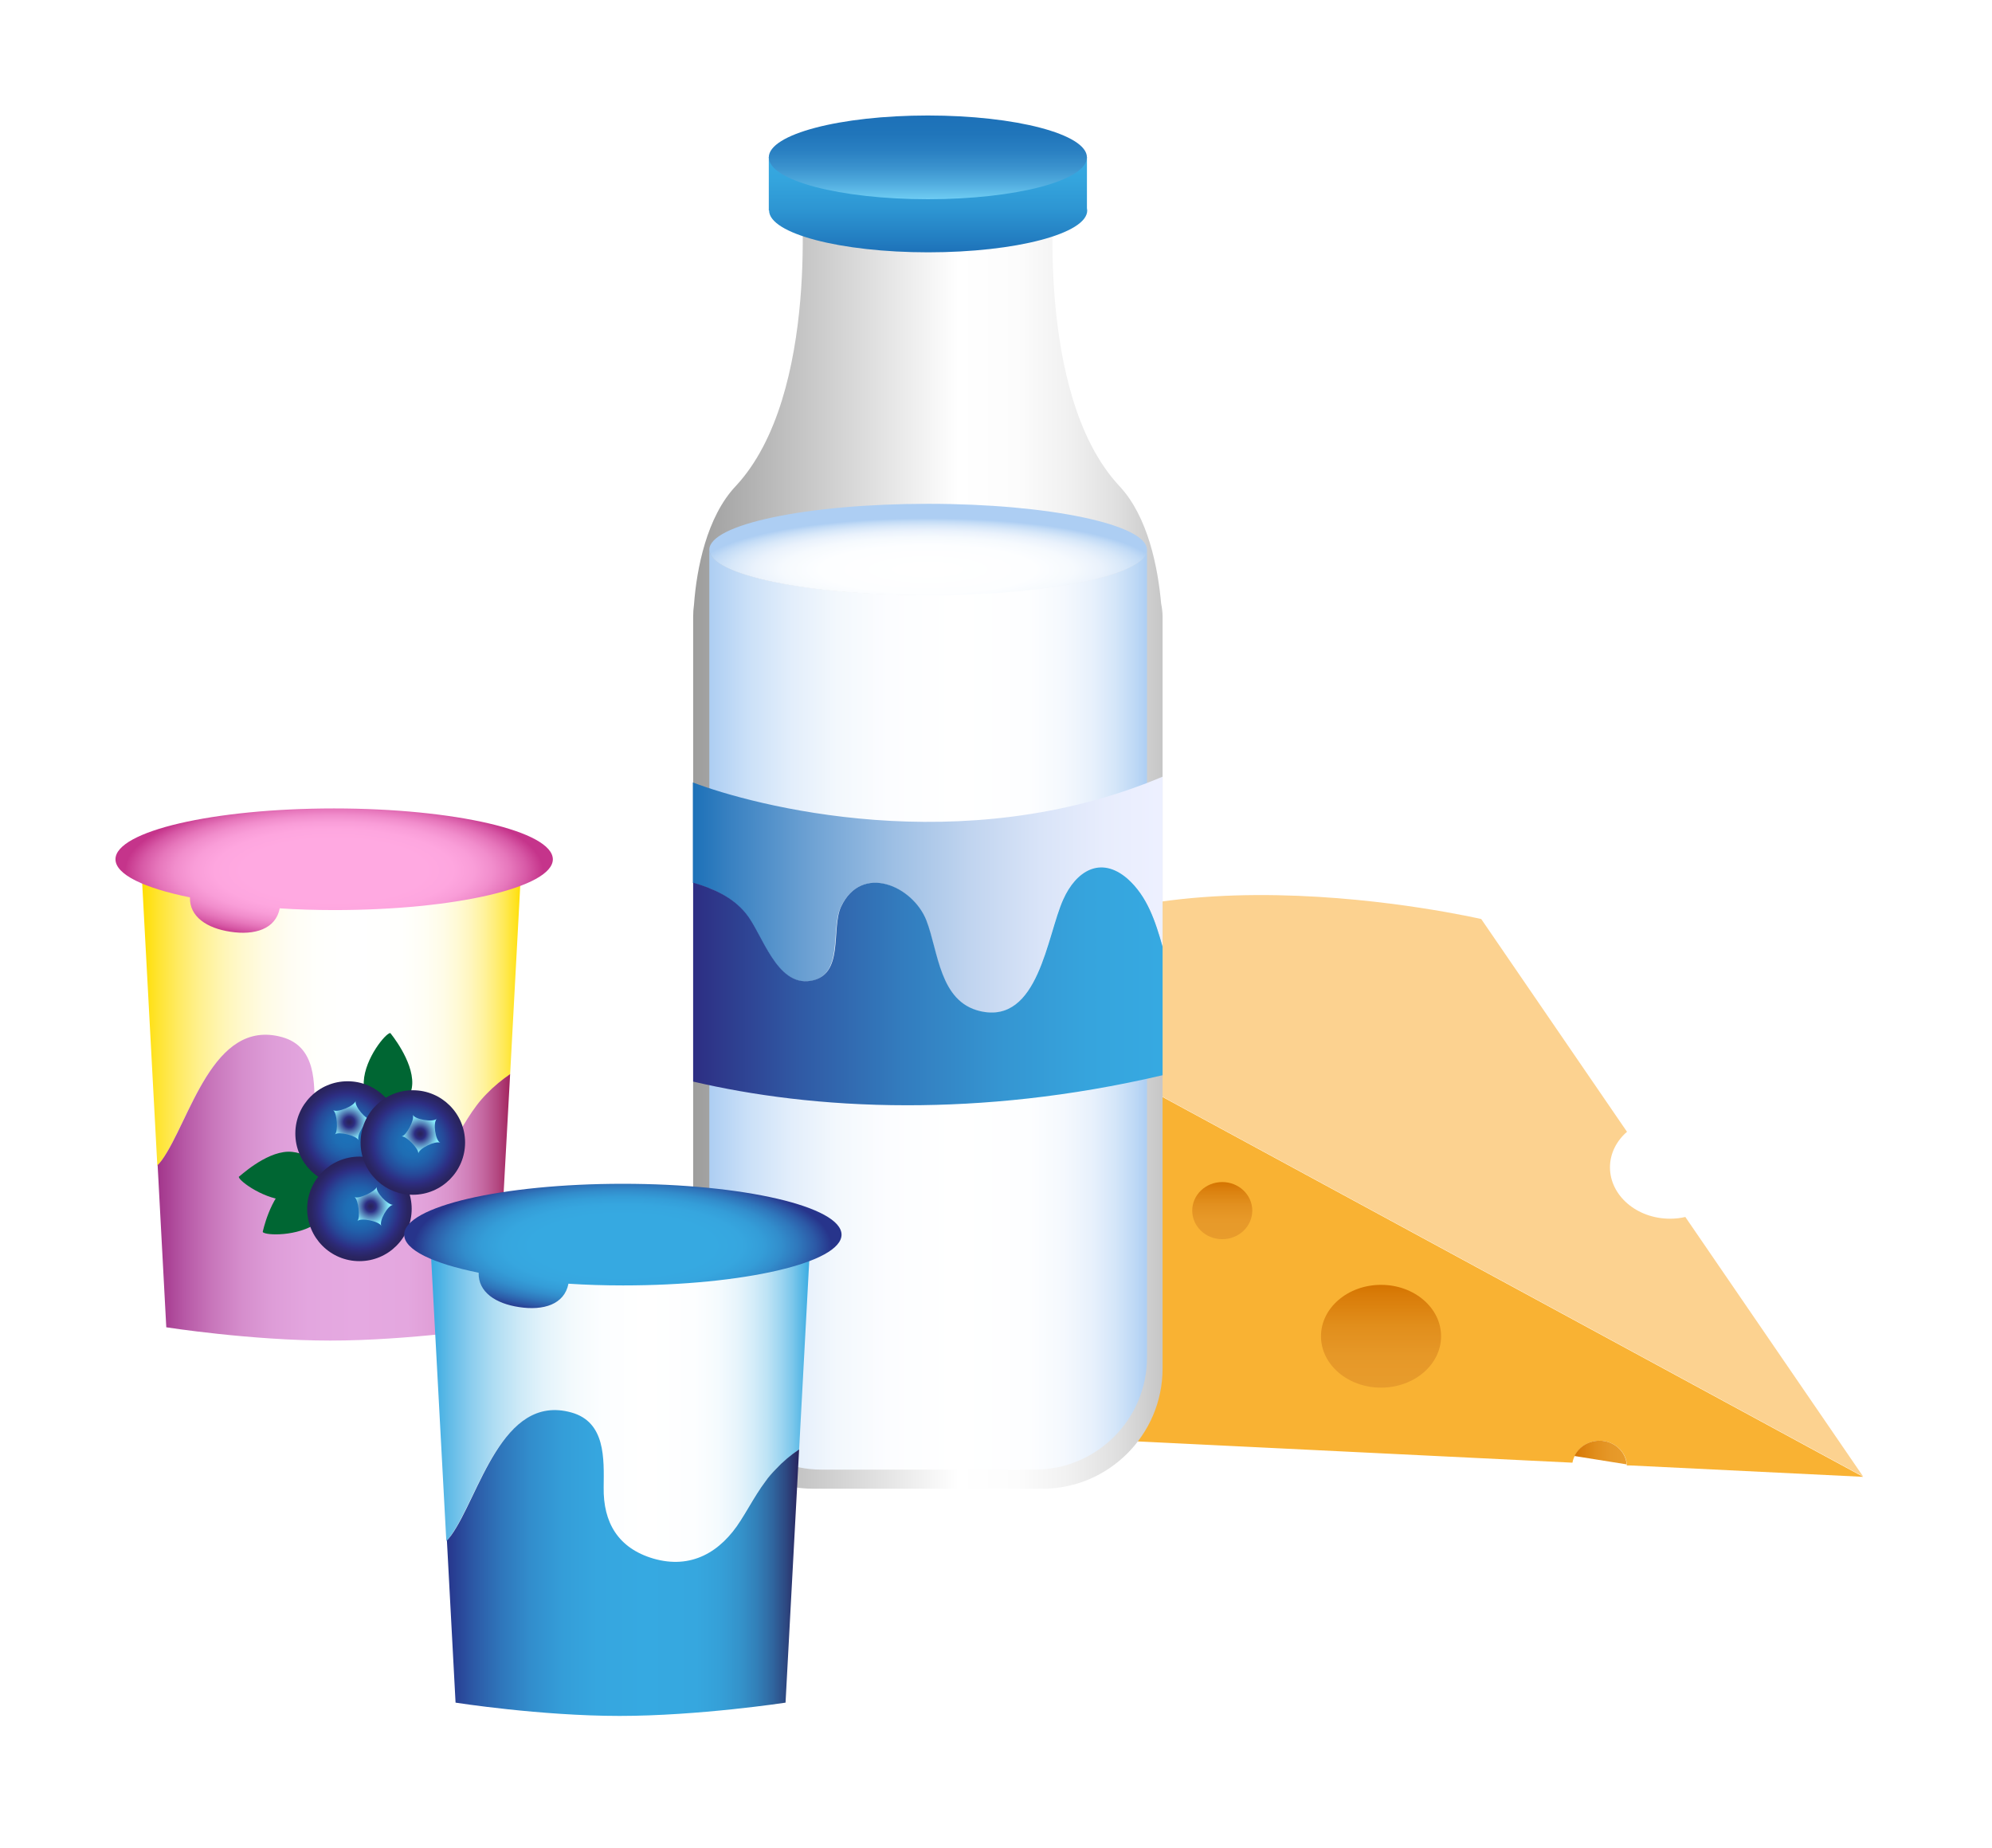 <svg width="69" height="64" viewBox="0 0 69 64" fill="none" xmlns="http://www.w3.org/2000/svg">
<g filter="url(#filter0_d_51_4880)">
<path d="M32.997 45.609L54.467 46.659C54.547 46.229 54.937 45.899 55.407 45.899C55.907 45.899 56.327 46.269 56.357 46.749L64.537 47.149L37.917 32.719L34.687 30.969L33.467 30.309C30.467 39.759 32.997 45.609 32.997 45.609Z" fill="#F9B233"/>
<path d="M33.467 30.299L64.537 47.139L58.377 38.149C58.207 38.189 58.037 38.209 57.847 38.209C56.697 38.209 55.767 37.409 55.767 36.429C55.767 35.949 55.997 35.509 56.357 35.199L51.307 27.829C51.307 27.839 38.437 24.799 33.467 30.299Z" fill="#FCD290"/>
<path d="M37.697 39.999C38.846 39.999 39.777 39.109 39.777 38.01C39.777 36.91 38.846 36.02 37.697 36.02C36.548 36.02 35.617 36.91 35.617 38.01C35.617 39.109 36.548 39.999 37.697 39.999Z" fill="url(#paint0_linear_51_4880)"/>
<path d="M42.337 38.919C42.912 38.919 43.377 38.476 43.377 37.929C43.377 37.383 42.912 36.94 42.337 36.94C41.763 36.94 41.297 37.383 41.297 37.929C41.297 38.476 41.763 38.919 42.337 38.919Z" fill="url(#paint1_linear_51_4880)"/>
<path d="M35.617 43.779C36.191 43.779 36.657 43.336 36.657 42.789C36.657 42.242 36.191 41.799 35.617 41.799C35.043 41.799 34.577 42.242 34.577 42.789C34.577 43.336 35.043 43.779 35.617 43.779Z" fill="url(#paint2_linear_51_4880)"/>
<path d="M47.837 44.06C48.986 44.06 49.917 43.263 49.917 42.28C49.917 41.297 48.986 40.5 47.837 40.5C46.689 40.5 45.757 41.297 45.757 42.28C45.757 43.263 46.689 44.06 47.837 44.06Z" fill="url(#paint3_linear_51_4880)"/>
<path d="M54.537 46.428L56.347 46.718C56.307 46.258 55.897 45.898 55.407 45.898C55.017 45.898 54.687 46.118 54.537 46.428Z" fill="url(#paint4_linear_51_4880)"/>
<path d="M56.347 46.719C56.347 46.729 56.347 46.739 56.347 46.749L56.577 46.759L56.347 46.719Z" fill="#F9B233"/>
<path d="M35.417 31.359C35.247 31.509 35.687 32.779 36.697 33.269C37.707 33.759 38.797 33.569 38.957 33.269C39.097 33.009 38.567 31.989 37.547 31.499C36.537 31.009 35.617 31.179 35.417 31.359Z" fill="url(#paint5_linear_51_4880)"/>
<path d="M40.27 17.371V43.401C40.27 45.691 38.4 47.561 36.11 47.561H28.17C25.88 47.561 24.01 45.691 24.01 43.401V17.371C24.01 17.221 24.02 17.071 24.04 16.931C24.13 15.701 24.48 13.901 25.48 12.841C28.45 9.661 27.73 2.381 27.73 2.381H36.53C36.53 2.381 35.81 9.671 38.78 12.841C39.77 13.901 40.11 15.671 40.22 16.901C40.25 17.051 40.27 17.211 40.27 17.371Z" fill="url(#paint6_linear_51_4880)"/>
<path d="M39.73 15.029V43.019C39.73 45.159 37.98 46.899 35.85 46.899H28.45C26.32 46.899 24.57 45.149 24.57 43.019V15.029C24.57 15.899 27.96 16.609 32.15 16.609C36.34 16.609 39.73 15.909 39.73 15.029Z" fill="url(#paint7_linear_51_4880)"/>
<path d="M39.73 15.039C39.73 15.909 36.33 16.619 32.15 16.619C27.97 16.619 24.57 15.909 24.57 15.039C24.57 14.159 27.96 13.449 32.15 13.449C36.34 13.449 39.73 14.169 39.73 15.039Z" fill="url(#paint8_radial_51_4880)"/>
<path d="M40.27 22.9V28.79C40.02 27.91 39.74 27.04 39.04 26.44C38.1 25.64 37.26 26.18 36.82 27.16C36.25 28.41 35.98 31.5 33.94 31.03C32.53 30.7 32.5 28.98 32.08 27.89C31.61 26.69 29.84 25.89 29.12 27.42C28.76 28.19 29.24 29.78 28.07 29.98C26.88 30.17 26.39 28.33 25.83 27.65C25.36 27.07 24.7 26.77 24 26.58V23.1C26.04 23.88 33.31 25.84 40.27 22.9Z" fill="url(#paint9_linear_51_4880)"/>
<path d="M40.27 28.79V33.24C37.02 34 34.05 34.28 31.43 34.28C28.51 34.28 26.02 33.93 24.01 33.46V26.57C24.7 26.77 25.37 27.06 25.84 27.64C26.4 28.32 26.89 30.17 28.08 29.97C29.26 29.77 28.78 28.18 29.13 27.41C29.84 25.89 31.62 26.68 32.09 27.88C32.51 28.97 32.54 30.69 33.95 31.02C35.98 31.49 36.26 28.4 36.83 27.15C37.27 26.17 38.12 25.63 39.05 26.43C39.74 27.04 40.02 27.91 40.27 28.79Z" fill="url(#paint10_linear_51_4880)"/>
<path d="M37.65 3.209V1.439H26.63V3.289H26.64C26.64 4.089 29.11 4.739 32.15 4.739C35.19 4.739 37.66 4.089 37.66 3.289C37.66 3.269 37.65 3.239 37.65 3.209Z" fill="url(#paint11_linear_51_4880)"/>
<path d="M32.14 2.9C35.183 2.9 37.65 2.251 37.65 1.45C37.65 0.649 35.183 0 32.14 0C29.097 0 26.63 0.649 26.63 1.45C26.63 2.251 29.097 2.9 32.14 2.9Z" fill="url(#paint12_linear_51_4880)"/>
<path d="M18.06 25.94L17.67 33.21C17.38 33.4 17.1 33.64 16.85 33.9C16.34 34.42 16.01 35.07 15.62 35.69C14.92 36.78 13.91 37.39 12.6 37C11.39 36.64 10.86 35.75 10.88 34.53C10.9 33.54 10.96 32.26 9.76 31.94C7.34 31.27 6.57 34.86 5.59 36.21C5.55 36.26 5.51 36.32 5.45 36.37L4.89 25.93C5.38 26.67 8.14 27.23 11.48 27.23C14.79 27.21 17.53 26.67 18.06 25.94Z" fill="url(#paint13_linear_51_4880)"/>
<path d="M17.67 33.2L17.19 41.97C17.19 41.97 14.18 42.43 11.44 42.43C8.7 42.43 5.76 41.97 5.76 41.97L5.46 36.35C5.51 36.31 5.55 36.25 5.6 36.19C6.58 34.84 7.35 31.25 9.77 31.92C10.96 32.25 10.9 33.52 10.89 34.51C10.87 35.73 11.39 36.62 12.61 36.98C13.93 37.36 14.94 36.76 15.63 35.67C16.02 35.06 16.34 34.4 16.86 33.88C17.1 33.63 17.38 33.4 17.67 33.2Z" fill="url(#paint14_linear_51_4880)"/>
<path d="M11.57 24C7.39 24 4 24.79 4 25.76C4 26.29 5 26.76 6.58 27.08C6.56 27.75 7.17 28.15 7.98 28.27C8.82 28.4 9.55 28.18 9.69 27.46C10.3 27.5 10.93 27.52 11.58 27.52C15.76 27.52 19.15 26.73 19.15 25.76C19.14 24.79 15.75 24 11.57 24Z" fill="url(#paint15_radial_51_4880)"/>
<path d="M9.98 35.889C10.79 35.879 11.22 36.609 11.22 36.709C11.22 36.709 10.83 37.559 10.01 37.569C9.2 37.579 8.28 36.909 8.27 36.759C8.28 36.769 9.17 35.909 9.98 35.889Z" fill="#006633"/>
<path d="M10.01 36.979C10.67 36.509 11.44 36.869 11.49 36.949C11.49 36.949 11.65 37.869 10.99 38.349C10.33 38.829 9.19 38.799 9.1 38.669C9.1 38.669 9.35 37.459 10.01 36.979Z" fill="#006633"/>
<path d="M14.28 33.539C14.24 34.349 13.48 34.729 13.38 34.719C13.38 34.719 12.56 34.269 12.6 33.459C12.64 32.649 13.37 31.769 13.52 31.779C13.52 31.779 14.31 32.729 14.28 33.539Z" fill="#006633"/>
<path d="M12.04 37.069C13.04 37.069 13.85 36.259 13.85 35.259C13.85 34.26 13.04 33.449 12.04 33.449C11.04 33.449 10.23 34.26 10.23 35.259C10.23 36.259 11.04 37.069 12.04 37.069Z" fill="url(#paint16_radial_51_4880)"/>
<path d="M11.6 35.289C11.72 35.189 11.68 34.549 11.54 34.449C11.68 34.549 12.27 34.309 12.32 34.129C12.27 34.309 12.68 34.799 12.86 34.769C12.67 34.789 12.34 35.329 12.42 35.489C12.34 35.329 11.73 35.179 11.6 35.289Z" fill="url(#paint17_radial_51_4880)"/>
<path d="M12.45 39.679C13.45 39.679 14.26 38.868 14.26 37.869C14.26 36.869 13.45 36.059 12.45 36.059C11.45 36.059 10.64 36.869 10.64 37.869C10.64 38.868 11.45 39.679 12.45 39.679Z" fill="url(#paint18_radial_51_4880)"/>
<path d="M12.28 37.459C12.42 37.539 13 37.269 13.05 37.109C13 37.279 13.43 37.739 13.62 37.729C13.43 37.739 13.12 38.299 13.21 38.459C13.12 38.289 12.5 38.169 12.38 38.289C12.49 38.169 12.41 37.539 12.28 37.459Z" fill="url(#paint19_radial_51_4880)"/>
<path d="M14.3 37.38C15.3 37.38 16.11 36.569 16.11 35.57C16.11 34.57 15.3 33.76 14.3 33.76C13.301 33.76 12.49 34.57 12.49 35.57C12.49 36.569 13.301 37.38 14.3 37.38Z" fill="url(#paint20_radial_51_4880)"/>
<path d="M13.91 35.359C14.07 35.339 14.37 34.779 14.3 34.609C14.36 34.769 14.99 34.879 15.13 34.749C14.99 34.879 15.08 35.499 15.25 35.579C15.08 35.499 14.51 35.779 14.49 35.949C14.51 35.789 14.07 35.339 13.91 35.359Z" fill="url(#paint21_radial_51_4880)"/>
<path d="M28.07 38.94L27.68 46.21C27.39 46.4 27.11 46.64 26.86 46.9C26.35 47.42 26.02 48.07 25.63 48.69C24.93 49.78 23.92 50.39 22.61 50C21.4 49.64 20.87 48.75 20.89 47.53C20.91 46.54 20.97 45.26 19.77 44.94C17.35 44.27 16.58 47.86 15.6 49.21C15.56 49.26 15.52 49.32 15.46 49.37L14.9 38.93C15.39 39.67 18.15 40.23 21.49 40.23C24.8 40.21 27.54 39.67 28.07 38.94Z" fill="url(#paint22_linear_51_4880)"/>
<path d="M27.68 46.2L27.21 54.97C27.21 54.97 24.2 55.43 21.46 55.43C18.72 55.43 15.78 54.97 15.78 54.97L15.48 49.35C15.53 49.31 15.57 49.25 15.62 49.19C16.6 47.84 17.37 44.25 19.79 44.92C20.98 45.25 20.92 46.52 20.91 47.51C20.89 48.73 21.41 49.62 22.63 49.98C23.94 50.36 24.96 49.76 25.65 48.67C26.04 48.06 26.36 47.4 26.88 46.88C27.11 46.63 27.38 46.4 27.68 46.2Z" fill="url(#paint23_linear_51_4880)"/>
<path d="M21.57 37C17.39 37 14 37.79 14 38.76C14 39.29 15 39.76 16.58 40.08C16.56 40.75 17.17 41.15 17.98 41.27C18.82 41.4 19.55 41.18 19.69 40.46C20.3 40.5 20.93 40.52 21.58 40.52C25.76 40.52 29.15 39.73 29.15 38.76C29.14 37.79 25.75 37 21.57 37Z" fill="url(#paint24_radial_51_4880)"/>
</g>
<defs>
<filter id="filter0_d_51_4880" x="0" y="0" width="68.537" height="63.43" filterUnits="userSpaceOnUse" color-interpolation-filters="sRGB">
<feFlood flood-opacity="0" result="BackgroundImageFix"/>
<feColorMatrix in="SourceAlpha" type="matrix" values="0 0 0 0 0 0 0 0 0 0 0 0 0 0 0 0 0 0 127 0" result="hardAlpha"/>
<feOffset dy="4"/>
<feGaussianBlur stdDeviation="2"/>
<feComposite in2="hardAlpha" operator="out"/>
<feColorMatrix type="matrix" values="0 0 0 0 0 0 0 0 0 0 0 0 0 0 0 0 0 0 0.25 0"/>
<feBlend mode="normal" in2="BackgroundImageFix" result="effect1_dropShadow_51_4880"/>
<feBlend mode="normal" in="SourceGraphic" in2="effect1_dropShadow_51_4880" result="shape"/>
</filter>
<linearGradient id="paint0_linear_51_4880" x1="37.701" y1="39.991" x2="37.701" y2="36.021" gradientUnits="userSpaceOnUse">
<stop stop-color="#E89C2C"/>
<stop offset="0.304" stop-color="#E69828"/>
<stop offset="0.603" stop-color="#E18E1C"/>
<stop offset="0.898" stop-color="#D97C09"/>
<stop offset="1" stop-color="#D57400"/>
</linearGradient>
<linearGradient id="paint1_linear_51_4880" x1="42.336" y1="38.925" x2="42.336" y2="36.939" gradientUnits="userSpaceOnUse">
<stop stop-color="#E89C2C"/>
<stop offset="0.342" stop-color="#E79929"/>
<stop offset="0.609" stop-color="#E2901F"/>
<stop offset="0.85" stop-color="#DB810F"/>
<stop offset="1" stop-color="#D57400"/>
</linearGradient>
<linearGradient id="paint2_linear_51_4880" x1="35.617" y1="43.781" x2="35.617" y2="41.795" gradientUnits="userSpaceOnUse">
<stop stop-color="#E89C2C"/>
<stop offset="0.342" stop-color="#E79929"/>
<stop offset="0.609" stop-color="#E2901F"/>
<stop offset="0.85" stop-color="#DB810F"/>
<stop offset="1" stop-color="#D57400"/>
</linearGradient>
<linearGradient id="paint3_linear_51_4880" x1="47.842" y1="44.061" x2="47.842" y2="40.5" gradientUnits="userSpaceOnUse">
<stop stop-color="#E89C2C"/>
<stop offset="0.304" stop-color="#E69828"/>
<stop offset="0.603" stop-color="#E18E1C"/>
<stop offset="0.898" stop-color="#D97C09"/>
<stop offset="1" stop-color="#D57400"/>
</linearGradient>
<linearGradient id="paint4_linear_51_4880" x1="56.35" y1="46.307" x2="54.542" y2="46.307" gradientUnits="userSpaceOnUse">
<stop stop-color="#E89C2C"/>
<stop offset="0.304" stop-color="#E69828"/>
<stop offset="0.603" stop-color="#E18E1C"/>
<stop offset="0.898" stop-color="#D97C09"/>
<stop offset="1" stop-color="#D57400"/>
</linearGradient>
<linearGradient id="paint5_linear_51_4880" x1="38.958" y1="33.269" x2="35.334" y2="31.518" gradientUnits="userSpaceOnUse">
<stop stop-color="#FCD290"/>
<stop offset="0.169" stop-color="#FBCF8C"/>
<stop offset="0.336" stop-color="#F8C880"/>
<stop offset="0.502" stop-color="#F2BB6C"/>
<stop offset="0.667" stop-color="#EBA951"/>
<stop offset="0.831" stop-color="#E1912D"/>
<stop offset="0.994" stop-color="#D67502"/>
<stop offset="1" stop-color="#D57400"/>
</linearGradient>
<linearGradient id="paint6_linear_51_4880" x1="24.014" y1="24.969" x2="40.271" y2="24.969" gradientUnits="userSpaceOnUse">
<stop stop-color="#9D9D9C"/>
<stop offset="0.064" stop-color="#A8A8A8"/>
<stop offset="0.564" stop-color="white"/>
<stop offset="0.691" stop-color="#FCFCFC"/>
<stop offset="0.799" stop-color="#F1F1F1"/>
<stop offset="0.9" stop-color="#E0E0E0"/>
<stop offset="0.997" stop-color="#C7C7C7"/>
<stop offset="1" stop-color="#C6C6C6"/>
</linearGradient>
<linearGradient id="paint7_linear_51_4880" x1="24.56" y1="30.971" x2="39.725" y2="30.971" gradientUnits="userSpaceOnUse">
<stop stop-color="#ADCEF3"/>
<stop offset="0.006" stop-color="#AFCFF3"/>
<stop offset="0.095" stop-color="#CCE1F8"/>
<stop offset="0.19" stop-color="#E3EEFB"/>
<stop offset="0.292" stop-color="#F3F8FD"/>
<stop offset="0.408" stop-color="#FCFDFF"/>
<stop offset="0.564" stop-color="white"/>
<stop offset="0.729" stop-color="#FDFEFF"/>
<stop offset="0.81" stop-color="#F5F9FE"/>
<stop offset="0.874" stop-color="#E8F1FC"/>
<stop offset="0.927" stop-color="#D5E6F9"/>
<stop offset="0.975" stop-color="#BDD8F5"/>
<stop offset="1" stop-color="#ADCEF3"/>
</linearGradient>
<radialGradient id="paint8_radial_51_4880" cx="0" cy="0" r="1" gradientUnits="userSpaceOnUse" gradientTransform="translate(32.143 15.723) scale(7.978 1.776)">
<stop offset="0.051" stop-color="white"/>
<stop offset="0.467" stop-color="#FDFEFF"/>
<stop offset="0.633" stop-color="#F6FAFE"/>
<stop offset="0.755" stop-color="#EAF2FC"/>
<stop offset="0.854" stop-color="#D8E8F9"/>
<stop offset="0.94" stop-color="#C2DBF6"/>
<stop offset="1" stop-color="#ADCEF3"/>
</radialGradient>
<linearGradient id="paint9_linear_51_4880" x1="24.014" y1="26.992" x2="40.272" y2="26.992" gradientUnits="userSpaceOnUse">
<stop stop-color="#1D71B8"/>
<stop offset="0.083" stop-color="#3A82C2"/>
<stop offset="0.257" stop-color="#70A3D4"/>
<stop offset="0.426" stop-color="#9DBFE4"/>
<stop offset="0.588" stop-color="#C0D4EF"/>
<stop offset="0.74" stop-color="#D9E4F8"/>
<stop offset="0.878" stop-color="#E8EDFD"/>
<stop offset="0.99" stop-color="#EDF0FF"/>
</linearGradient>
<linearGradient id="paint10_linear_51_4880" x1="24.014" y1="30.168" x2="40.271" y2="30.168" gradientUnits="userSpaceOnUse">
<stop stop-color="#2D2E83"/>
<stop offset="0.222" stop-color="#3059A4"/>
<stop offset="0.444" stop-color="#337CBE"/>
<stop offset="0.652" stop-color="#3595D1"/>
<stop offset="0.841" stop-color="#36A4DD"/>
<stop offset="0.995" stop-color="#36A9E1"/>
</linearGradient>
<linearGradient id="paint11_linear_51_4880" x1="32.141" y1="4.742" x2="32.141" y2="1.446" gradientUnits="userSpaceOnUse">
<stop stop-color="#1D71B8"/>
<stop offset="0.118" stop-color="#227CC0"/>
<stop offset="0.448" stop-color="#2D95D2"/>
<stop offset="0.75" stop-color="#34A4DD"/>
<stop offset="0.995" stop-color="#36A9E1"/>
</linearGradient>
<linearGradient id="paint12_linear_51_4880" x1="32.136" y1="2.895" x2="32.136" y2="-0" gradientUnits="userSpaceOnUse">
<stop stop-color="#6ECCF3"/>
<stop offset="0.178" stop-color="#52ADDF"/>
<stop offset="0.372" stop-color="#3B93CE"/>
<stop offset="0.572" stop-color="#2A80C2"/>
<stop offset="0.778" stop-color="#2075BA"/>
<stop offset="1" stop-color="#1D71B8"/>
</linearGradient>
<linearGradient id="paint13_linear_51_4880" x1="4.899" y1="31.512" x2="18.065" y2="31.512" gradientUnits="userSpaceOnUse">
<stop stop-color="#FFDE00"/>
<stop offset="0.043" stop-color="#FFE430"/>
<stop offset="0.094" stop-color="#FFEA60"/>
<stop offset="0.147" stop-color="#FFF08B"/>
<stop offset="0.203" stop-color="#FFF5AF"/>
<stop offset="0.261" stop-color="#FFF8CC"/>
<stop offset="0.322" stop-color="#FFFBE3"/>
<stop offset="0.389" stop-color="#FFFDF3"/>
<stop offset="0.463" stop-color="#FFFFFC"/>
<stop offset="0.564" stop-color="white"/>
<stop offset="0.685" stop-color="#FFFFFD"/>
<stop offset="0.746" stop-color="#FFFEF5"/>
<stop offset="0.792" stop-color="#FFFCE8"/>
<stop offset="0.832" stop-color="#FFFAD5"/>
<stop offset="0.867" stop-color="#FFF6BD"/>
<stop offset="0.899" stop-color="#FFF39F"/>
<stop offset="0.929" stop-color="#FFEE7B"/>
<stop offset="0.957" stop-color="#FFE952"/>
<stop offset="0.982" stop-color="#FFE325"/>
<stop offset="1" stop-color="#FFDE00"/>
</linearGradient>
<linearGradient id="paint14_linear_51_4880" x1="5.461" y1="37.144" x2="17.672" y2="37.144" gradientUnits="userSpaceOnUse">
<stop stop-color="#A2348B"/>
<stop offset="0.003" stop-color="#A3368C"/>
<stop offset="0.077" stop-color="#B759A6"/>
<stop offset="0.155" stop-color="#C876BB"/>
<stop offset="0.237" stop-color="#D58DCC"/>
<stop offset="0.327" stop-color="#DE9DD8"/>
<stop offset="0.428" stop-color="#E3A6DF"/>
<stop offset="0.564" stop-color="#E5A9E1"/>
<stop offset="0.709" stop-color="#E4A7DF"/>
<stop offset="0.78" stop-color="#E09FD7"/>
<stop offset="0.835" stop-color="#D992CA"/>
<stop offset="0.882" stop-color="#D07FB8"/>
<stop offset="0.924" stop-color="#C467A0"/>
<stop offset="0.962" stop-color="#B44982"/>
<stop offset="0.997" stop-color="#A32760"/>
<stop offset="1" stop-color="#A1235C"/>
</linearGradient>
<radialGradient id="paint15_radial_51_4880" cx="0" cy="0" r="1" gradientUnits="userSpaceOnUse" gradientTransform="translate(11.567 26.148) scale(7.224 2.51)">
<stop offset="0.436" stop-color="#FFA9E1"/>
<stop offset="0.572" stop-color="#FEA6DF"/>
<stop offset="0.673" stop-color="#F99DD8"/>
<stop offset="0.762" stop-color="#F18DCC"/>
<stop offset="0.845" stop-color="#E676BB"/>
<stop offset="0.923" stop-color="#D759A6"/>
<stop offset="0.997" stop-color="#C6368C"/>
<stop offset="1" stop-color="#C5348B"/>
</radialGradient>
<radialGradient id="paint16_radial_51_4880" cx="0" cy="0" r="1" gradientUnits="userSpaceOnUse" gradientTransform="translate(12.044 35.258) rotate(-130.336) scale(1.805)">
<stop offset="0.118" stop-color="#1D71B8"/>
<stop offset="0.269" stop-color="#1E6DB4"/>
<stop offset="0.435" stop-color="#215FAA"/>
<stop offset="0.607" stop-color="#264999"/>
<stop offset="0.768" stop-color="#2D2E83"/>
<stop offset="0.829" stop-color="#2C2A75"/>
<stop offset="0.928" stop-color="#2A2562"/>
<stop offset="1" stop-color="#29235C"/>
</radialGradient>
<radialGradient id="paint17_radial_51_4880" cx="0" cy="0" r="1" gradientUnits="userSpaceOnUse" gradientTransform="translate(12.097 34.864) rotate(-130.336) scale(0.665)">
<stop stop-color="#29235C"/>
<stop offset="0.087" stop-color="#2A2562"/>
<stop offset="0.208" stop-color="#2C2A75"/>
<stop offset="0.282" stop-color="#2D2E83"/>
<stop offset="0.514" stop-color="#5077B1"/>
<stop offset="0.746" stop-color="#6FB9DB"/>
<stop offset="0.914" stop-color="#83E2F5"/>
<stop offset="1" stop-color="#8AF2FF"/>
</radialGradient>
<radialGradient id="paint18_radial_51_4880" cx="0" cy="0" r="1" gradientUnits="userSpaceOnUse" gradientTransform="translate(12.454 37.864) rotate(-60.613) scale(1.805)">
<stop offset="0.118" stop-color="#1D71B8"/>
<stop offset="0.269" stop-color="#1E6DB4"/>
<stop offset="0.435" stop-color="#215FAA"/>
<stop offset="0.607" stop-color="#264999"/>
<stop offset="0.768" stop-color="#2D2E83"/>
<stop offset="0.829" stop-color="#2C2A75"/>
<stop offset="0.928" stop-color="#2A2562"/>
<stop offset="1" stop-color="#29235C"/>
</radialGradient>
<radialGradient id="paint19_radial_51_4880" cx="0" cy="0" r="1" gradientUnits="userSpaceOnUse" gradientTransform="translate(12.841 37.78) rotate(-60.612) scale(0.665 0.665)">
<stop stop-color="#29235C"/>
<stop offset="0.087" stop-color="#2A2562"/>
<stop offset="0.208" stop-color="#2C2A75"/>
<stop offset="0.282" stop-color="#2D2E83"/>
<stop offset="0.514" stop-color="#5077B1"/>
<stop offset="0.746" stop-color="#6FB9DB"/>
<stop offset="0.914" stop-color="#83E2F5"/>
<stop offset="1" stop-color="#8AF2FF"/>
</radialGradient>
<radialGradient id="paint20_radial_51_4880" cx="0" cy="0" r="1" gradientUnits="userSpaceOnUse" gradientTransform="translate(14.298 35.573) rotate(-98.251) scale(1.806)">
<stop offset="0.118" stop-color="#1D71B8"/>
<stop offset="0.269" stop-color="#1E6DB4"/>
<stop offset="0.435" stop-color="#215FAA"/>
<stop offset="0.607" stop-color="#264999"/>
<stop offset="0.768" stop-color="#2D2E83"/>
<stop offset="0.829" stop-color="#2C2A75"/>
<stop offset="0.928" stop-color="#2A2562"/>
<stop offset="1" stop-color="#29235C"/>
</radialGradient>
<radialGradient id="paint21_radial_51_4880" cx="0" cy="0" r="1" gradientUnits="userSpaceOnUse" gradientTransform="translate(14.553 35.267) rotate(-98.251) scale(0.666)">
<stop stop-color="#29235C"/>
<stop offset="0.087" stop-color="#2A2562"/>
<stop offset="0.208" stop-color="#2C2A75"/>
<stop offset="0.282" stop-color="#2D2E83"/>
<stop offset="0.514" stop-color="#5077B1"/>
<stop offset="0.746" stop-color="#6FB9DB"/>
<stop offset="0.914" stop-color="#83E2F5"/>
<stop offset="1" stop-color="#8AF2FF"/>
</radialGradient>
<linearGradient id="paint22_linear_51_4880" x1="14.901" y1="44.513" x2="28.068" y2="44.513" gradientUnits="userSpaceOnUse">
<stop stop-color="#36A9E1"/>
<stop offset="0.05" stop-color="#61BBE7"/>
<stop offset="0.107" stop-color="#8BCDEE"/>
<stop offset="0.168" stop-color="#AFDDF3"/>
<stop offset="0.232" stop-color="#CCE9F7"/>
<stop offset="0.299" stop-color="#E3F3FB"/>
<stop offset="0.372" stop-color="#F3FAFD"/>
<stop offset="0.454" stop-color="#FCFEFF"/>
<stop offset="0.564" stop-color="white"/>
<stop offset="0.694" stop-color="#FDFEFF"/>
<stop offset="0.757" stop-color="#F5FBFE"/>
<stop offset="0.807" stop-color="#E8F5FC"/>
<stop offset="0.849" stop-color="#D5EDF9"/>
<stop offset="0.887" stop-color="#BDE3F5"/>
<stop offset="0.921" stop-color="#9FD6F1"/>
<stop offset="0.953" stop-color="#7CC7EB"/>
<stop offset="0.982" stop-color="#53B6E5"/>
<stop offset="1" stop-color="#36A9E1"/>
</linearGradient>
<linearGradient id="paint23_linear_51_4880" x1="15.465" y1="50.144" x2="27.676" y2="50.144" gradientUnits="userSpaceOnUse">
<stop stop-color="#27348B"/>
<stop offset="0.003" stop-color="#27368C"/>
<stop offset="0.077" stop-color="#2C59A6"/>
<stop offset="0.155" stop-color="#2F76BB"/>
<stop offset="0.237" stop-color="#328DCC"/>
<stop offset="0.327" stop-color="#349DD8"/>
<stop offset="0.428" stop-color="#36A6DF"/>
<stop offset="0.564" stop-color="#36A9E1"/>
<stop offset="0.709" stop-color="#36A7DF"/>
<stop offset="0.78" stop-color="#359FD7"/>
<stop offset="0.835" stop-color="#3492CA"/>
<stop offset="0.882" stop-color="#327FB8"/>
<stop offset="0.924" stop-color="#3067A0"/>
<stop offset="0.962" stop-color="#2D4982"/>
<stop offset="0.997" stop-color="#292760"/>
<stop offset="1" stop-color="#29235C"/>
</linearGradient>
<radialGradient id="paint24_radial_51_4880" cx="0" cy="0" r="1" gradientUnits="userSpaceOnUse" gradientTransform="translate(21.57 39.148) scale(7.224 2.51)">
<stop offset="0.436" stop-color="#36A9E1"/>
<stop offset="0.572" stop-color="#36A6DF"/>
<stop offset="0.673" stop-color="#349DD8"/>
<stop offset="0.762" stop-color="#328DCC"/>
<stop offset="0.845" stop-color="#2F76BB"/>
<stop offset="0.923" stop-color="#2C59A6"/>
<stop offset="0.997" stop-color="#27368C"/>
<stop offset="1" stop-color="#27348B"/>
</radialGradient>
</defs>
</svg>

